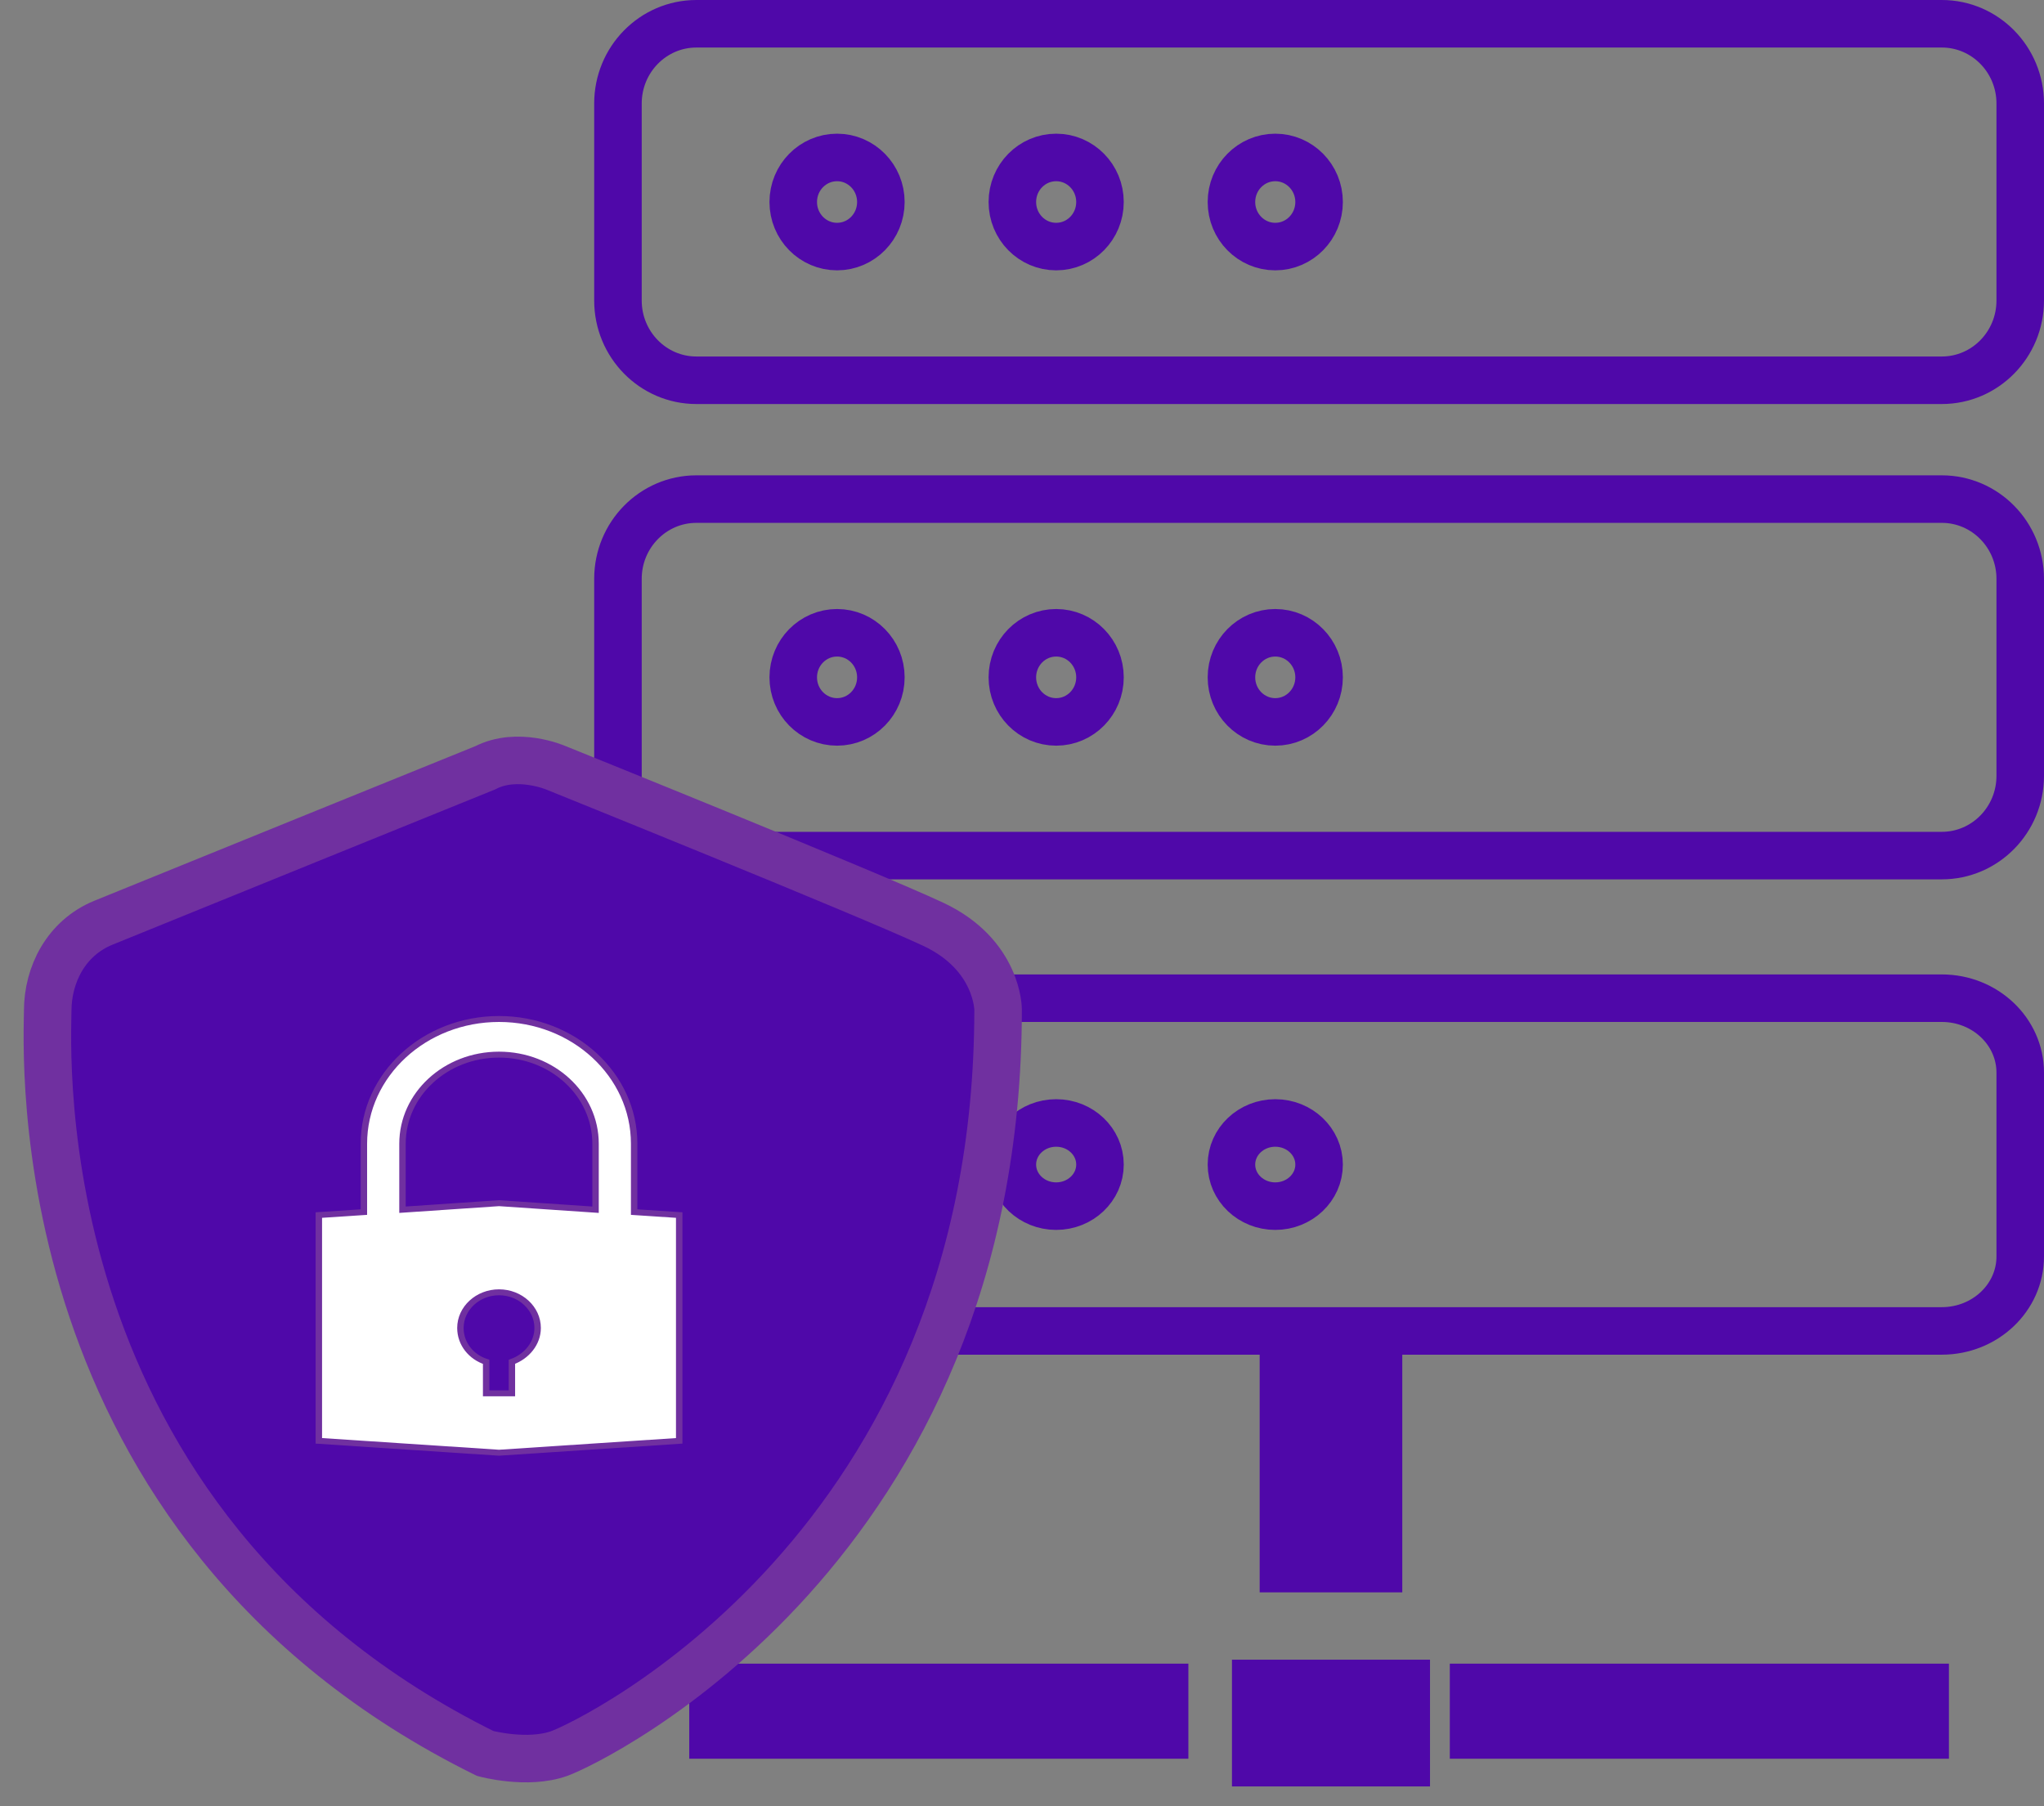 <svg width="86" height="76" xmlns="http://www.w3.org/2000/svg" xmlns:xlink="http://www.w3.org/1999/xlink" overflow="hidden"><rect width="100%" height="100%" fill="#808080" stroke="none"/><defs><clipPath id="clip0"><rect x="901" y="296" width="86" height="76"/></clipPath><clipPath id="clip1"><rect x="909" y="336" width="26" height="24"/></clipPath><clipPath id="clip2"><rect x="909" y="336" width="26" height="24"/></clipPath><clipPath id="clip3"><rect x="909" y="336" width="26" height="24"/></clipPath></defs><g clip-path="url(#clip0)" transform="translate(-901 -296)"><path d="M982.7 297 930.3 297C928.478 297 927 298.503 927 300.356L927 308.644C927 310.497 928.478 312 930.3 312L982.7 312C984.522 312 986 310.497 986 308.644L986 300.356C986 298.503 984.522 297 982.7 297ZM936.219 306.375C935.201 306.375 934.375 305.536 934.375 304.5 934.375 303.464 935.201 302.625 936.219 302.625 937.237 302.625 938.062 303.464 938.062 304.5 938.062 305.536 937.237 306.375 936.219 306.375ZM945.438 306.375C944.419 306.375 943.594 305.536 943.594 304.5 943.594 303.464 944.419 302.625 945.438 302.625 946.456 302.625 947.281 303.464 947.281 304.5 947.281 305.536 946.456 306.375 945.438 306.375ZM954.656 306.375C953.638 306.375 952.812 305.536 952.812 304.5 952.812 303.464 953.638 302.625 954.656 302.625 955.674 302.625 956.5 303.464 956.5 304.5 956.5 305.536 955.674 306.375 954.656 306.375Z" stroke="#4F08A9" stroke-width="2" stroke-miterlimit="8" fill="none" fill-rule="evenodd"/><path d="M982.7 317 930.3 317C928.478 317 927 318.503 927 320.356L927 328.644C927 330.497 928.478 332 930.3 332L982.7 332C984.522 332 986 330.497 986 328.644L986 320.356C986 318.503 984.522 317 982.7 317ZM936.219 326.375C935.201 326.375 934.375 325.536 934.375 324.5 934.375 323.464 935.201 322.625 936.219 322.625 937.237 322.625 938.062 323.464 938.062 324.5 938.062 325.536 937.237 326.375 936.219 326.375ZM945.438 326.375C944.419 326.375 943.594 325.536 943.594 324.5 943.594 323.464 944.419 322.625 945.438 322.625 946.456 322.625 947.281 323.464 947.281 324.5 947.281 325.536 946.456 326.375 945.438 326.375ZM954.656 326.375C953.638 326.375 952.812 325.536 952.812 324.5 952.812 323.464 953.638 322.625 954.656 322.625 955.674 322.625 956.5 323.464 956.5 324.5 956.5 325.536 955.674 326.375 954.656 326.375Z" stroke="#4F08A9" stroke-width="2" stroke-miterlimit="8" fill="none" fill-rule="evenodd"/><path d="M982.7 338 930.3 338C928.478 338 927 339.402 927 341.133L927 348.868C927 350.598 928.478 352 930.3 352L982.7 352C984.522 352 986 350.598 986 348.868L986 341.133C986 339.402 984.522 338 982.7 338ZM936.219 346.75C935.201 346.75 934.375 345.966 934.375 345 934.375 344.034 935.201 343.25 936.219 343.25 937.237 343.25 938.062 344.034 938.062 345 938.062 345.966 937.237 346.75 936.219 346.75ZM945.438 346.75C944.419 346.75 943.594 345.966 943.594 345 943.594 344.034 944.419 343.25 945.438 343.25 946.456 343.25 947.281 344.034 947.281 345 947.281 345.966 946.456 346.75 945.438 346.75ZM954.656 346.75C953.638 346.75 952.812 345.966 952.812 345 952.812 344.034 953.638 343.25 954.656 343.25 955.674 343.25 956.5 344.034 956.5 345 956.5 345.966 955.674 346.75 954.656 346.75Z" stroke="#4F08A9" stroke-width="2" stroke-miterlimit="8" fill="none" fill-rule="evenodd"/><rect x="954" y="353" width="6" height="10" fill="#4F08A9"/><rect x="930" y="366" width="21" height="4" fill="#4F08A9"/><rect x="962" y="366" width="21" height="4" fill="#4F08A9"/><rect x="953.5" y="366.5" width="7" height="4" stroke="#4F08A9" stroke-width="1.333" stroke-miterlimit="8" fill="#4F08A9"/><path d="M921.413 328.307C921.413 328.307 906.896 334.19 905.34 334.829 903.785 335.469 903.007 337.003 903.007 338.538 903.007 340.072 901.841 360.097 921.413 369.779 921.413 369.779 923.189 370.264 924.537 369.779 925.885 369.294 942.994 361.109 942.994 338.474 942.994 338.474 942.994 336.172 940.272 334.893 937.55 333.614 924.39 328.307 924.39 328.307 924.39 328.307 922.774 327.604 921.413 328.307Z" stroke="#7030A0" stroke-width="2" stroke-miterlimit="8" fill="#4F08A9" fill-rule="evenodd"/><g clip-path="url(#clip1)"><g clip-path="url(#clip2)"><g clip-path="url(#clip3)"><path d="M12.5 17.3 12.5 18.625 11.5 18.625 11.5 17.3C10.925 17.1 10.5 16.55 10.5 15.875 10.5 15.05 11.175 14.375 12 14.375 12.825 14.375 13.5 15.05 13.5 15.875 13.5 16.525 13.075 17.075 12.5 17.3ZM8.25 8.125C8.25 6.05 9.925 4.375 12 4.375 14.075 4.375 15.75 6.05 15.75 8.125L15.75 10.9 12 10.625 8.25 10.9 8.25 8.125ZM17.25 11 17.25 8.125C17.25 5.225 14.9 2.875 12 2.875 9.1 2.875 6.75 5.225 6.75 8.125L6.75 11 5 11.125 5 20.625 12 21.125 19 20.625 19 11.125 17.25 11Z" stroke="#7030A0" stroke-width="0.25" fill="#FFFFFF" transform="matrix(1.083 0 0 1 909 336)"/></g></g></g></g></svg>